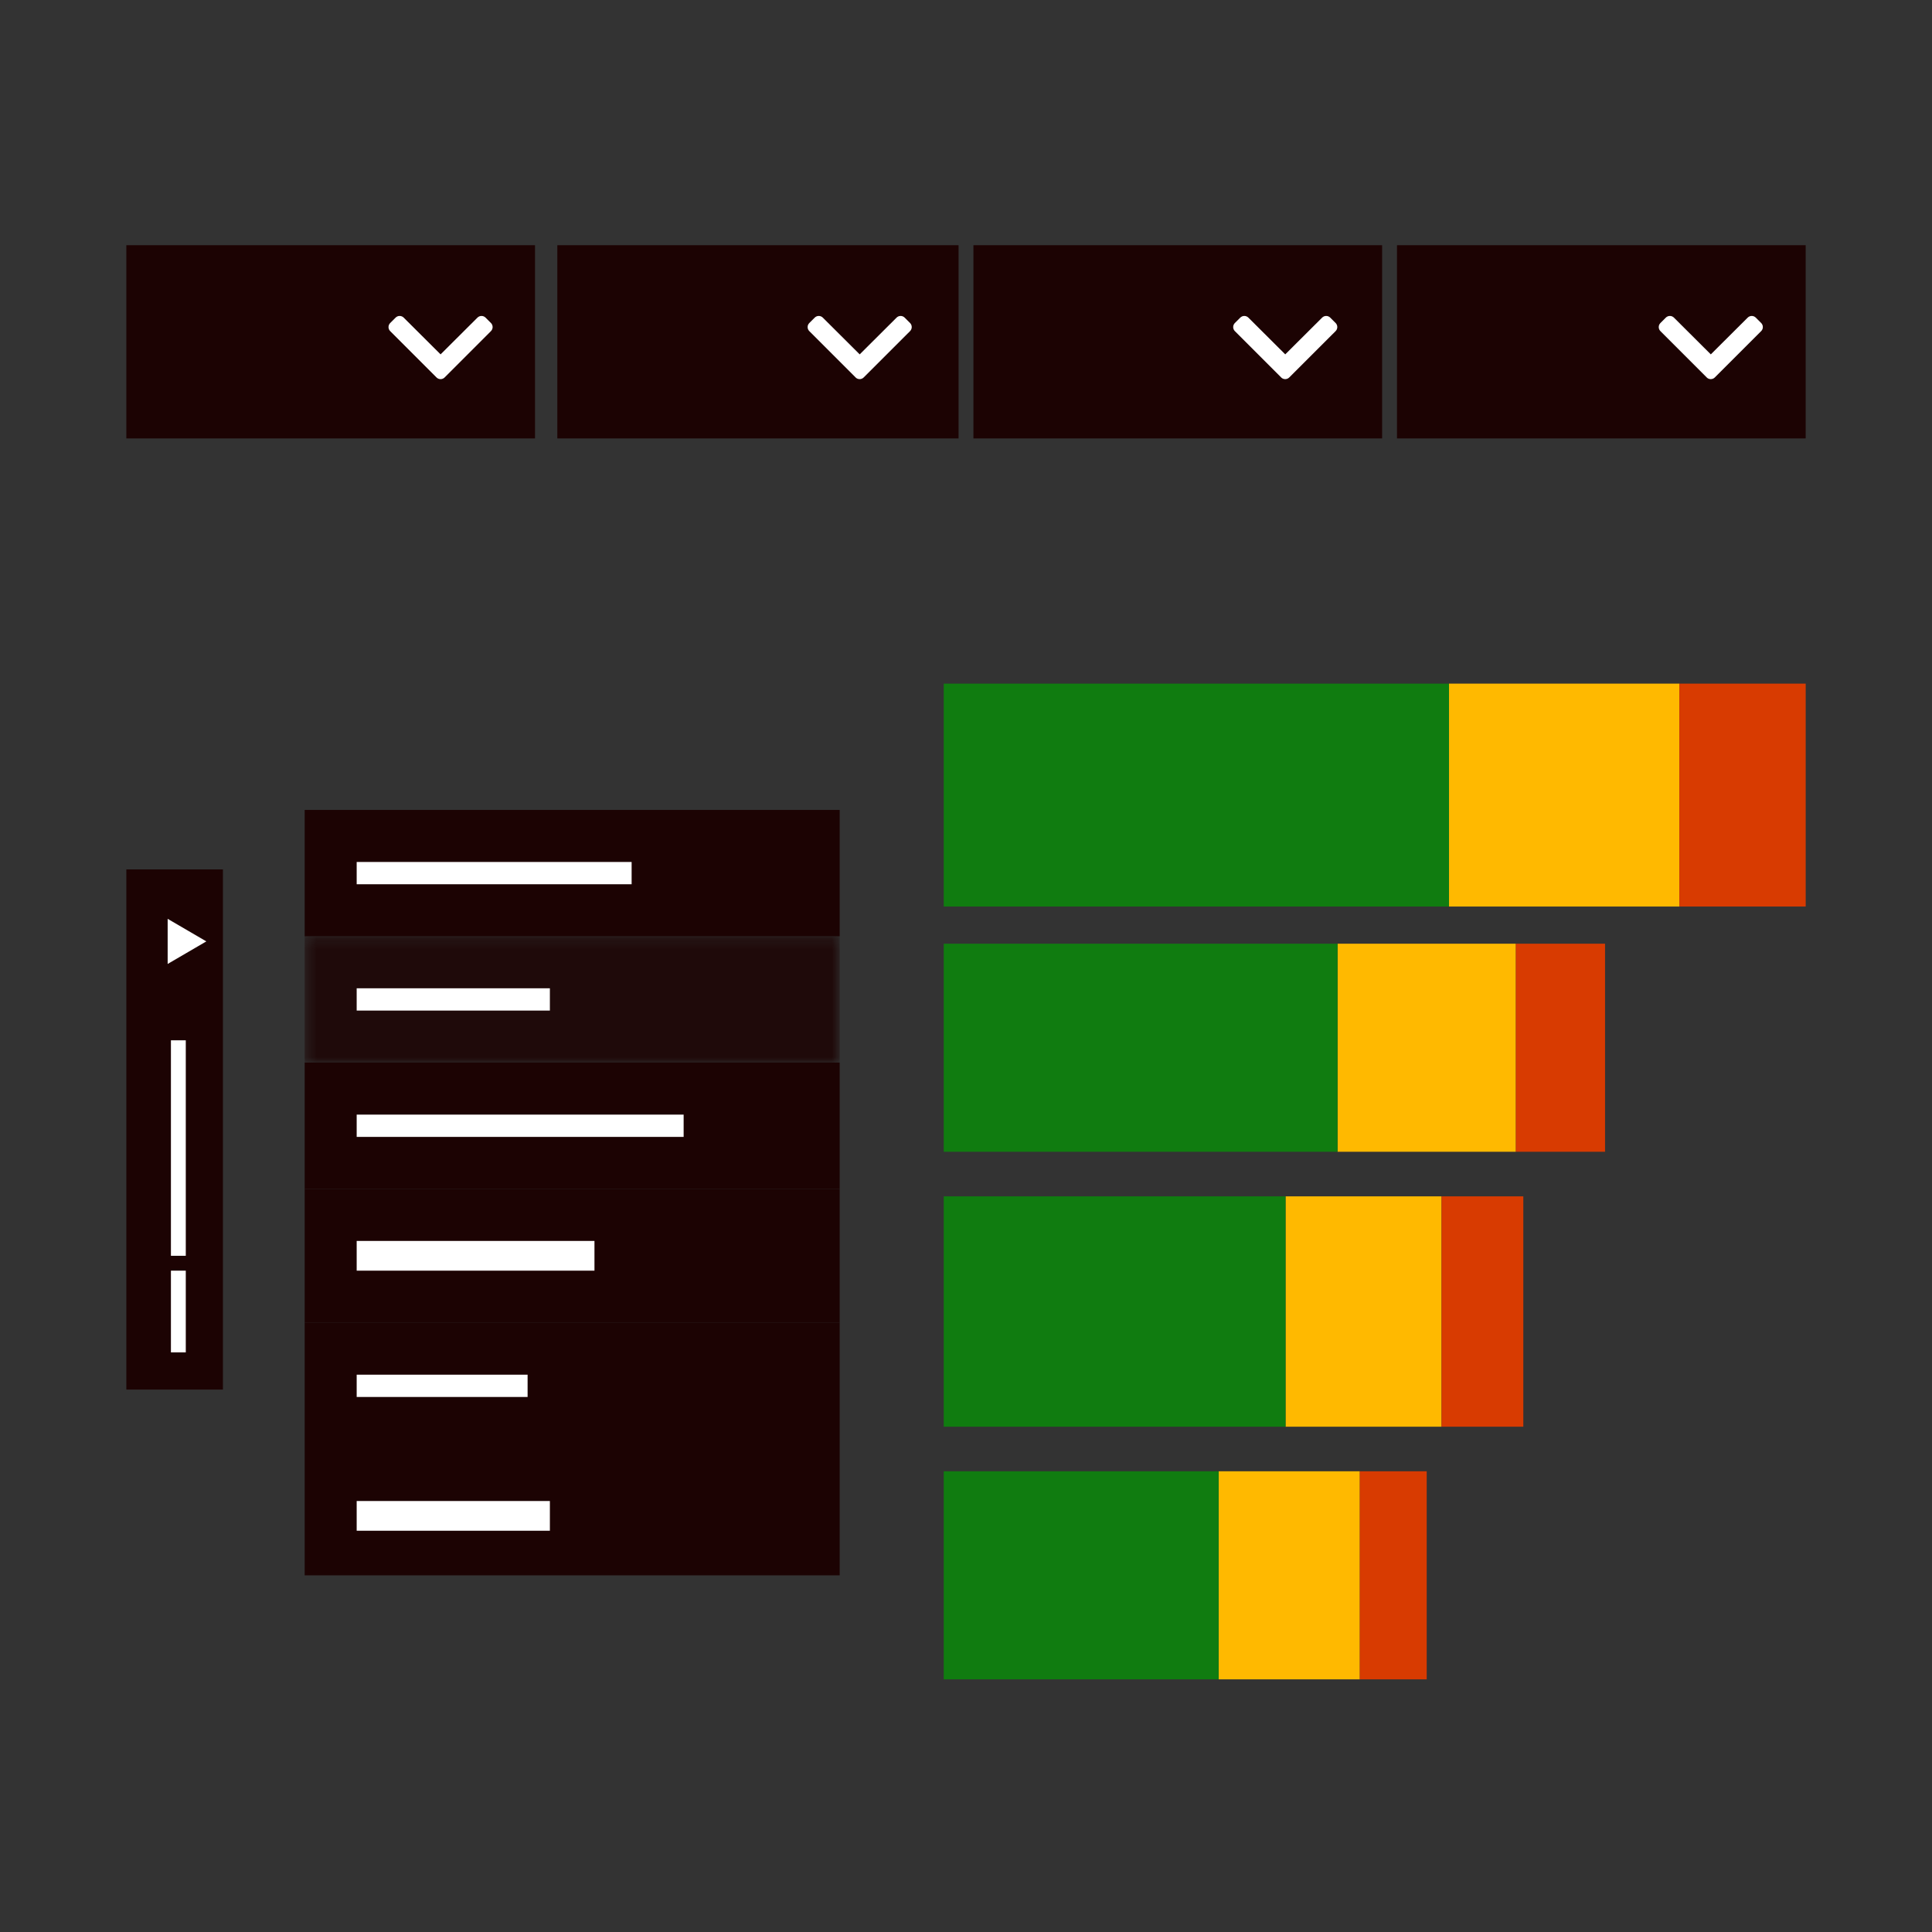 <svg width="180" height="180" viewBox="0 0 180 180" fill="none" xmlns="http://www.w3.org/2000/svg">
<rect x="0" y="0" width="180" height="180" fill="#333333" stroke="none"/>
<mask id="mask0_1322_3648" style="mask-type:luminance" maskUnits="userSpaceOnUse" x="0" y="0" width="180" height="180">
<path d="M180 0H0V180H180V0Z" fill="white"/>
</mask>
<g mask="url(#mask0_1322_3648)">
<path d="M49.846 22.846H11.77V40.846H49.846V22.846Z" fill="#1C0303"/>
<path d="M89.307 22.846H51.923V40.846H89.307V22.846Z" fill="#1C0303"/>
<path d="M128.769 22.846H90.692V40.846H128.769V22.846Z" fill="#1C0303"/>
<path d="M168.231 22.846H130.154V40.846H168.231V22.846Z" fill="#1C0303"/>
<mask id="mask1_1322_3648" style="mask-type:luminance" maskUnits="userSpaceOnUse" x="0" y="0" width="180" height="180">
<path d="M180 0H0V180H180V0Z" fill="white"/>
</mask>
<g mask="url(#mask1_1322_3648)">
<path d="M40.67 35.168L36.352 30.849C36.252 30.749 36.196 30.614 36.196 30.473C36.196 30.331 36.252 30.196 36.352 30.096L36.858 29.592C36.907 29.542 36.966 29.503 37.031 29.476C37.095 29.449 37.164 29.436 37.234 29.436C37.304 29.436 37.374 29.449 37.438 29.476C37.503 29.503 37.562 29.542 37.611 29.592L41.048 33.016L44.484 29.592C44.533 29.542 44.592 29.503 44.657 29.476C44.721 29.449 44.791 29.436 44.861 29.436C44.931 29.436 45 29.449 45.065 29.476C45.129 29.503 45.188 29.542 45.238 29.592L45.741 30.095C45.84 30.195 45.897 30.33 45.897 30.472C45.897 30.613 45.84 30.748 45.741 30.848L41.423 35.168C41.374 35.217 41.315 35.256 41.25 35.283C41.186 35.31 41.116 35.324 41.046 35.324C40.976 35.324 40.907 35.31 40.843 35.283C40.778 35.256 40.72 35.217 40.67 35.168Z" fill="white"/>
<path d="M79.718 35.168L75.4 30.849C75.3 30.749 75.244 30.614 75.244 30.473C75.244 30.331 75.3 30.196 75.4 30.096L75.906 29.592C75.955 29.542 76.014 29.503 76.078 29.476C76.143 29.449 76.212 29.436 76.282 29.436C76.352 29.436 76.422 29.449 76.486 29.476C76.551 29.503 76.61 29.542 76.659 29.592L80.096 33.016L83.532 29.592C83.581 29.542 83.64 29.503 83.705 29.476C83.769 29.449 83.839 29.436 83.909 29.436C83.979 29.436 84.048 29.449 84.113 29.476C84.177 29.503 84.236 29.542 84.285 29.592L84.789 30.095C84.888 30.195 84.944 30.33 84.944 30.472C84.944 30.613 84.888 30.748 84.789 30.848L80.467 35.167C80.418 35.216 80.359 35.256 80.294 35.282C80.23 35.309 80.16 35.323 80.09 35.323C80.02 35.323 79.951 35.309 79.886 35.282C79.822 35.256 79.763 35.216 79.713 35.167" fill="white"/>
<path d="M119.367 35.168L115.048 30.849C114.949 30.749 114.893 30.614 114.893 30.473C114.893 30.331 114.949 30.196 115.048 30.096L115.554 29.592C115.603 29.542 115.662 29.503 115.727 29.476C115.792 29.449 115.861 29.436 115.931 29.436C116.001 29.436 116.07 29.449 116.135 29.476C116.199 29.503 116.258 29.542 116.308 29.592L119.744 33.016L123.18 29.592C123.23 29.542 123.288 29.503 123.353 29.476C123.418 29.449 123.487 29.436 123.557 29.436C123.627 29.436 123.696 29.449 123.761 29.476C123.826 29.503 123.884 29.542 123.934 29.592L124.437 30.095C124.537 30.195 124.593 30.33 124.593 30.472C124.593 30.613 124.537 30.748 124.437 30.848L120.115 35.167C120.066 35.216 120.007 35.256 119.943 35.282C119.878 35.309 119.809 35.323 119.739 35.323C119.669 35.323 119.599 35.309 119.535 35.282C119.47 35.256 119.411 35.216 119.362 35.167" fill="white"/>
<path d="M159.015 35.168L154.697 30.849C154.597 30.749 154.541 30.614 154.541 30.473C154.541 30.331 154.597 30.196 154.697 30.096L155.202 29.592C155.252 29.542 155.311 29.503 155.375 29.476C155.44 29.449 155.509 29.436 155.579 29.436C155.649 29.436 155.719 29.449 155.783 29.476C155.848 29.503 155.907 29.542 155.956 29.592L159.392 33.016L162.829 29.592C162.878 29.542 162.937 29.503 163.002 29.476C163.066 29.449 163.136 29.436 163.206 29.436C163.275 29.436 163.345 29.449 163.409 29.476C163.474 29.503 163.533 29.542 163.582 29.592L164.085 30.095C164.185 30.195 164.241 30.33 164.241 30.472C164.241 30.613 164.185 30.748 164.085 30.848L159.764 35.167C159.714 35.216 159.656 35.256 159.591 35.282C159.526 35.309 159.457 35.323 159.387 35.323C159.317 35.323 159.248 35.309 159.183 35.282C159.118 35.256 159.06 35.216 159.01 35.167" fill="white"/>
<path d="M156.463 63.691H135.001V84.461H156.463V63.691Z" fill="#FFB900"/>
<path d="M135.001 63.691H87.925V84.461H135.001V63.691Z" fill="#107C10"/>
<path d="M168.232 63.691H156.463V84.461H168.232V63.691Z" fill="#D83B01"/>
<path d="M141.233 87.923H124.617V107.307H141.233V87.923Z" fill="#FFB900"/>
<path d="M124.617 87.923H87.925V107.307H124.617V87.923Z" fill="#107C10"/>
<path d="M149.539 87.923H141.231V107.307H149.539V87.923Z" fill="#D83B01"/>
<path d="M134.309 111.461H119.771V132.923H134.309V111.461Z" fill="#FFB900"/>
<path d="M119.771 111.461H87.925V132.923H119.771V111.461Z" fill="#107C10"/>
<path d="M141.924 111.461H134.309V132.923H141.924V111.461Z" fill="#D83B01"/>
<path d="M126.693 137.076H113.539V156.461H126.693V137.076Z" fill="#FFB900"/>
<path d="M113.54 137.076H87.925V156.461H113.54V137.076Z" fill="#107C10"/>
<path d="M132.924 137.076H126.693V156.461H132.924V137.076Z" fill="#D83B01"/>
<path d="M20.77 81H11.771V129.462H20.77V81Z" fill="#1C0303"/>
<path d="M19.224 87.707L15.62 89.81V85.605L19.224 87.707Z" fill="white"/>
<path d="M17.309 96.923H15.925V116.999H17.309V96.923Z" fill="white"/>
<path d="M17.309 118.384H15.925V125.999H17.309V118.384Z" fill="white"/>
<path d="M78.232 75.461H28.386V87.231H78.232V75.461Z" fill="#1C0303"/>
<g opacity="0.87">
<mask id="mask2_1322_3648" style="mask-type:luminance" maskUnits="userSpaceOnUse" x="28" y="87" width="51" height="12">
<path d="M78.232 87.231H28.386V99H78.232V87.231Z" fill="white"/>
</mask>
<g mask="url(#mask2_1322_3648)">
<path d="M78.232 87.231H28.386V99H78.232V87.231Z" fill="#1C0303"/>
</g>
</g>
<path d="M78.232 99H28.386V110.77H78.232V99Z" fill="#1C0303"/>
<path d="M78.232 110.77H28.386V123.231H78.232V110.77Z" fill="#1C0303"/>
<path d="M78.232 123.23H28.386V135H78.232V123.23Z" fill="#1C0303"/>
<path d="M78.232 135H28.386V146.77H78.232V135Z" fill="#1C0303"/>
<path d="M58.847 80.308H33.231V82.384H58.847V80.308Z" fill="white"/>
<path d="M51.231 92.076H33.231V94.153H51.231V92.076Z" fill="white"/>
<path d="M63.693 103.846H33.231V105.922H63.693V103.846Z" fill="white"/>
<path d="M55.385 115.615H33.231V118.385H55.385V115.615Z" fill="white"/>
<path d="M49.155 128.076H33.231V130.153H49.155V128.076Z" fill="white"/>
<path d="M51.231 139.846H33.231V142.615H51.231V139.846Z" fill="white"/>
</g>
</g>
</svg>
